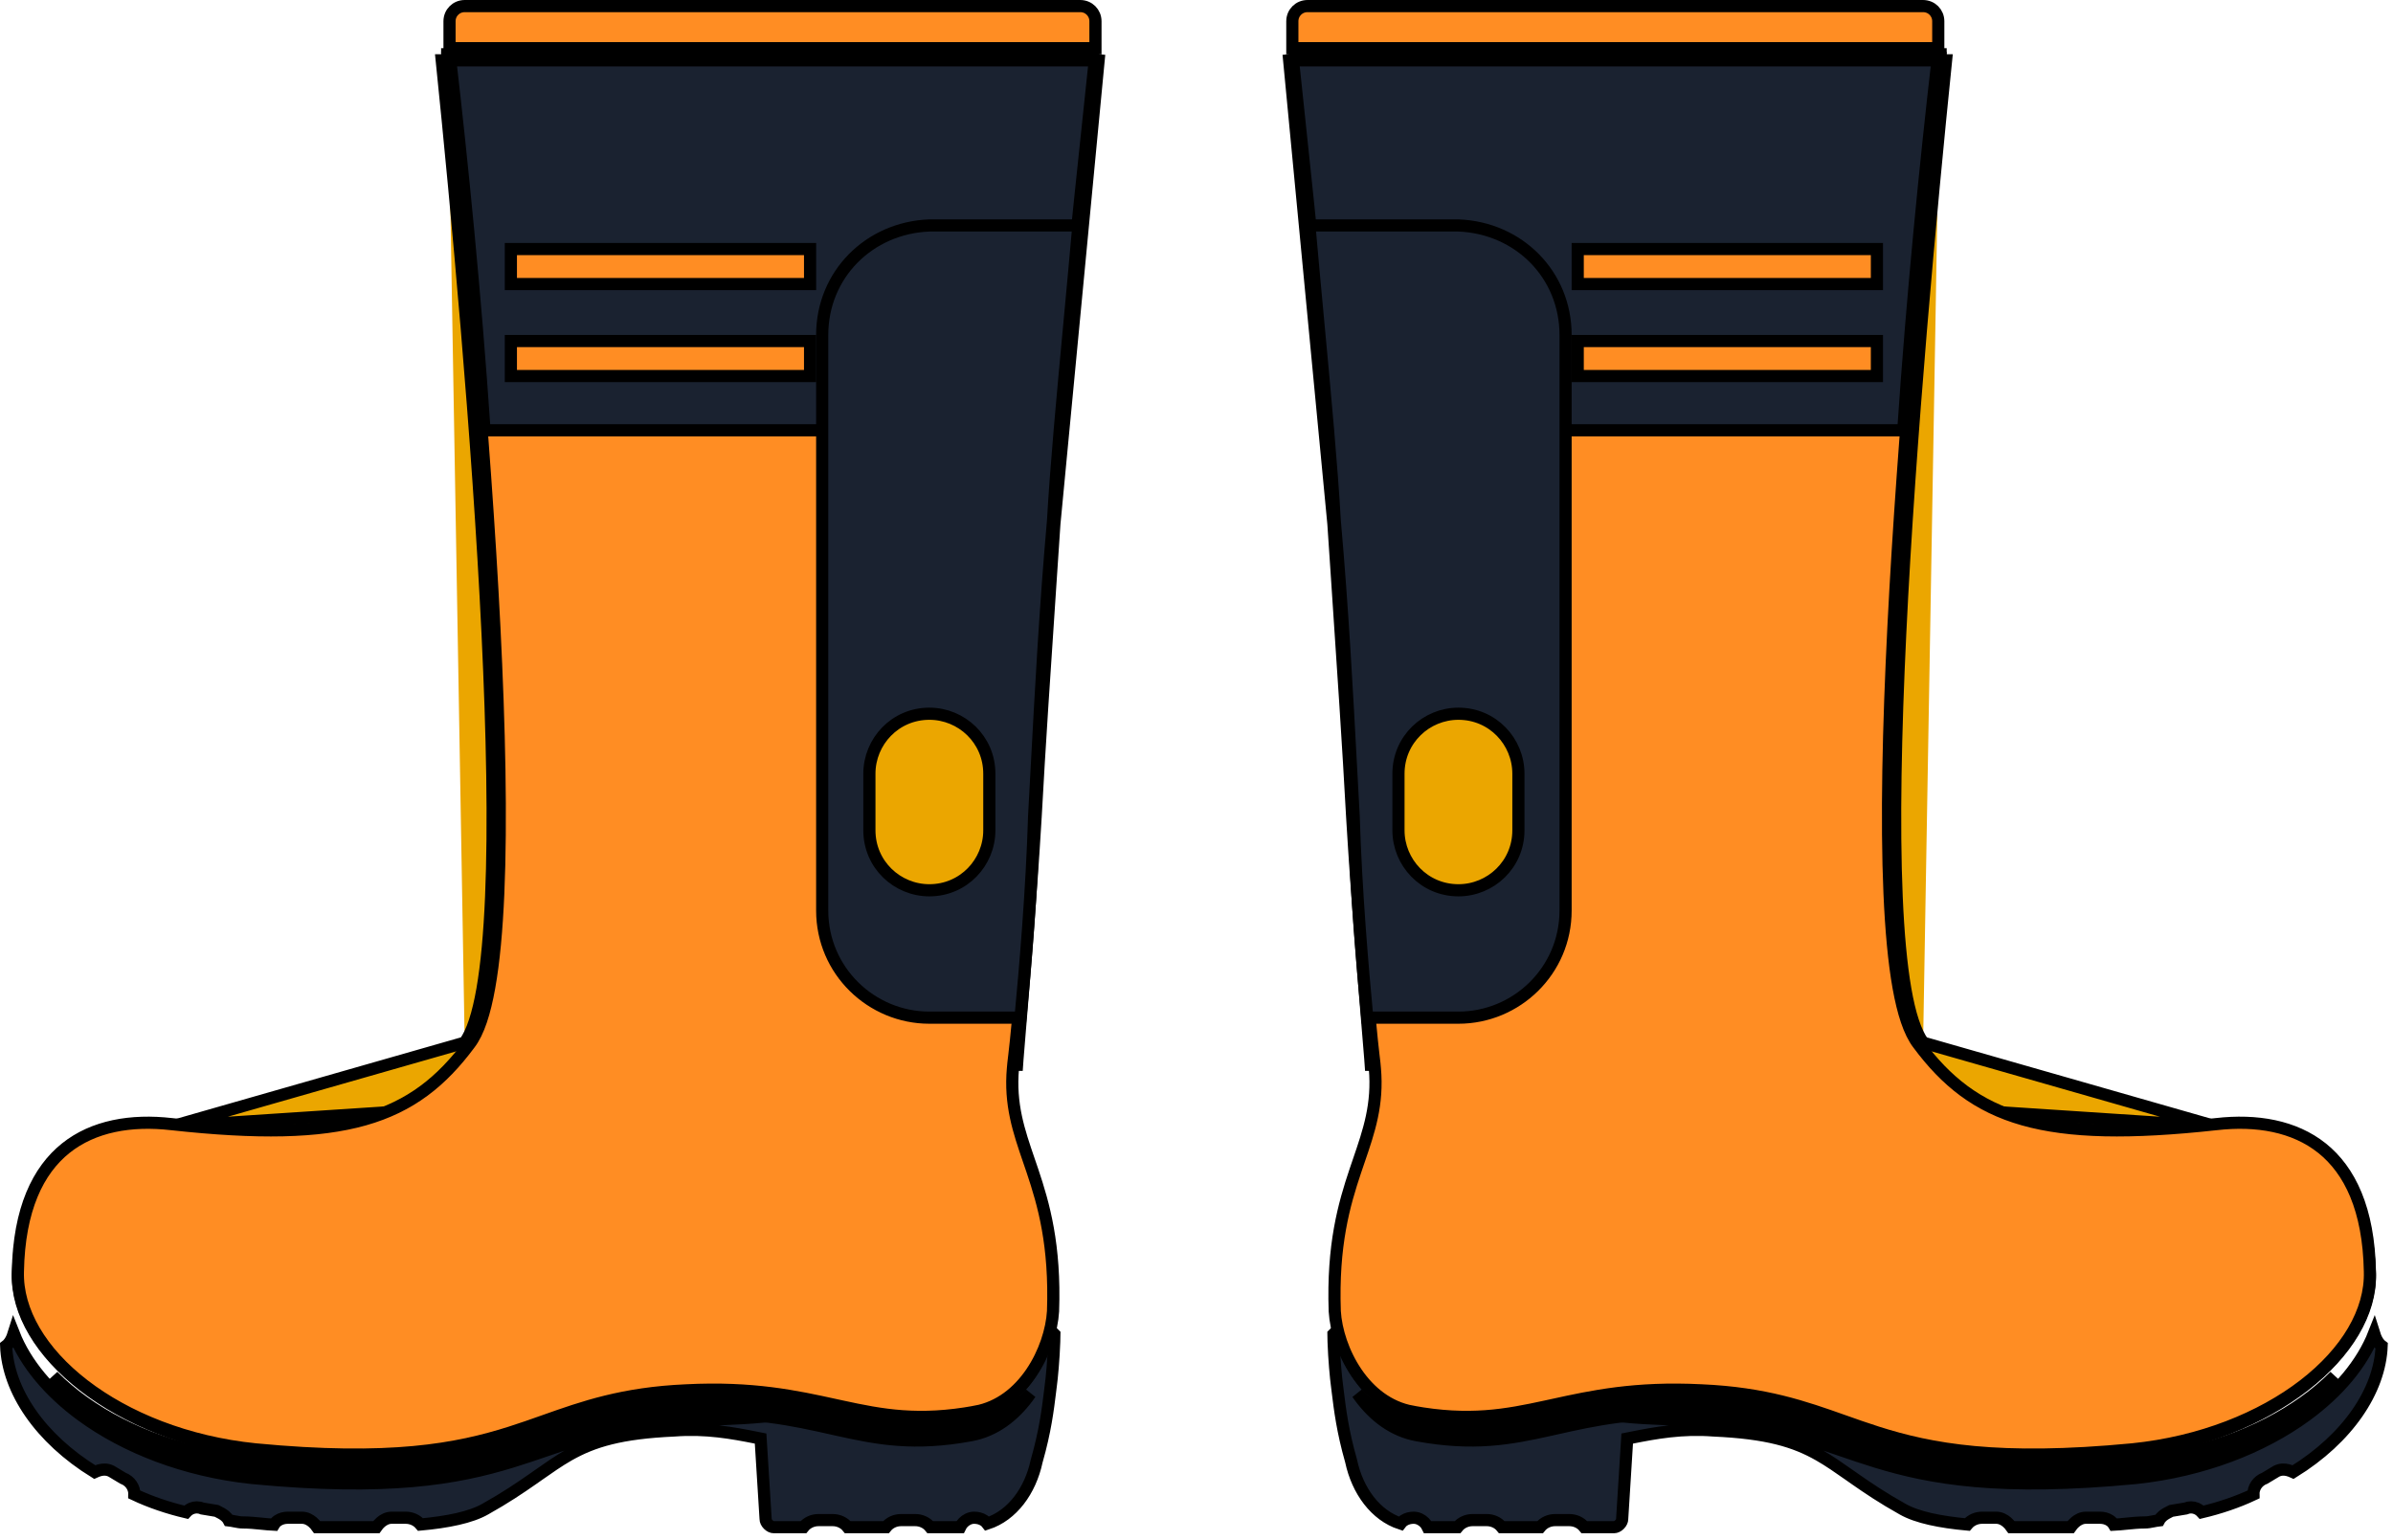 <svg width="160" height="103" viewBox="0 0 160 103" fill="none" xmlns="http://www.w3.org/2000/svg">
<path d="M142.815 98.828L142.82 98.828C147.301 98.348 151.273 96.787 154.195 94.651C156.341 93.082 157.942 91.184 158.737 89.159C158.762 89.239 158.789 89.317 158.819 89.391C158.9 89.59 159.029 89.836 159.241 89.996C159.128 92.994 156.976 96.179 153.322 98.434C153.213 98.384 153.093 98.336 152.969 98.305C152.745 98.249 152.482 98.242 152.215 98.375L152.201 98.382L152.188 98.39L151.434 98.843C150.935 99.03 150.654 99.486 150.669 99.933C149.593 100.441 148.408 100.838 147.21 101.121C147.113 101.015 146.996 100.927 146.86 100.869C146.63 100.771 146.372 100.767 146.127 100.87L145.233 101.019L145.173 101.029L145.118 101.057L145.1 101.066C144.956 101.138 144.761 101.235 144.606 101.364C144.513 101.442 144.422 101.54 144.357 101.664C144.213 101.681 144.084 101.706 143.968 101.73L143.959 101.731C143.76 101.771 143.599 101.802 143.407 101.802C142.993 101.802 142.582 101.844 142.194 101.882L142.184 101.883C141.892 101.913 141.612 101.94 141.338 101.953C141.27 101.838 141.176 101.744 141.07 101.674C140.87 101.54 140.629 101.487 140.411 101.487H139.465C139.173 101.487 138.925 101.629 138.747 101.782C138.632 101.88 138.531 101.996 138.446 102.118H138.442H138.433H138.425H138.417H138.408H138.4H138.391H138.383H138.374H138.366H138.358H138.349H138.341H138.332H138.324H138.315H138.307H138.298H138.29H138.281H138.273H138.264H138.256H138.248H138.239H138.231H138.222H138.214H138.205H138.197H138.188H138.18H138.171H138.163H138.154H138.146H138.137H138.128H138.12H138.111H138.103H138.094H138.086H138.077H138.069H138.06H138.052H138.043H138.035H138.026H138.017H138.009H138H137.992H137.983H137.975H137.966H137.958H137.949H137.94H137.932H137.923H137.915H137.906H137.897H137.889H137.88H137.872H137.863H137.854H137.846H137.837H137.829H137.82H137.811H137.803H137.794H137.786H137.777H137.768H137.76H137.751H137.742H137.734H137.725H137.717H137.708H137.699H137.691H137.682H137.673H137.665H137.656H137.647H137.639H137.63H137.621H137.613H137.604H137.596H137.587H137.578H137.57H137.561H137.552H137.544H137.535H137.526H137.517H137.509H137.5H137.491H137.483H137.474H137.465H137.457H137.448H137.439H137.431H137.422H137.413H137.405H137.396H137.387H137.378H137.37H137.361H137.352H137.344H137.335H137.326H137.317H137.309H137.3H137.291H137.283H137.274H137.265H137.256H137.248H137.239H137.23H137.222H137.213H137.204H137.195H137.187H137.178H137.169H137.16H137.152H137.143H137.134H137.126H137.117H137.108H137.099H137.091H137.082H137.073H137.064H137.056H137.047H137.038H137.029H137.021H137.012H137.003H136.994H136.986H136.977H136.968H136.959H136.951H136.942H136.933H136.924H136.915H136.907H136.898H136.889H136.88H136.872H136.863H136.854H136.845H136.837H136.828H136.819H136.81H136.802H136.793H136.784H136.775H136.766H136.758H136.749H136.74H136.731H136.723H136.714H136.705H136.696H136.688H136.679H136.67H136.661H136.652H136.644H136.635H136.626H136.617H136.609H136.6H136.591H136.582H136.573H136.565H136.556H136.547H136.538H136.53H136.521H136.512H136.503H136.494H136.486H136.477H136.468H136.459H136.451H136.442H136.433H136.424H136.415H136.407H136.398H136.389H136.38H136.372H136.363H136.354H136.345H136.336H136.328H136.319H136.31H136.301H136.293H136.284H136.275H136.266H136.257H136.249H136.24H136.231H136.222H136.214H136.205H136.196H136.187H136.178H136.17H136.161H136.152H136.143H136.135H136.126H136.117H136.108H136.1H136.091H136.082H136.073H136.064H136.056H136.047H136.038H136.029H136.021H136.012H136.003H135.994H135.986H135.977H135.968H135.959H135.951H135.942H135.933H135.924H135.916H135.907H135.898H135.889H135.881H135.872H135.863H135.854H135.846H135.837H135.828H135.819H135.811H135.802H135.793H135.784H135.776H135.767H135.758H135.749H135.741H135.732H135.723H135.715H135.706H135.697H135.688H135.68H135.671H135.662H135.654H135.645H135.636H135.627H135.619H135.61H135.601H135.593H135.584H135.575H135.566H135.558H135.549H135.54H135.532H135.523H135.514H135.506H135.497H135.488H135.479H135.471H135.462H135.453H135.445H135.436H135.427H135.419H135.41H135.401H135.393H135.384H135.375H135.367H135.358H135.349H135.341H135.332H135.323H135.315H135.306H135.297H135.289H135.28H135.271H135.263H135.254H135.245H135.237H135.228H135.22H135.211H135.202H135.194H135.185H135.176H135.168H135.159H135.151H135.142H135.133H135.125H135.116H135.107H135.099H135.09H135.082H135.073H135.064H135.056H135.047H135.039H135.03H135.022H135.013H135.004H134.996H134.987H134.979H134.97H134.961H134.953H134.944H134.936H134.927H134.919H134.91H134.902H134.893H134.884H134.876H134.867H134.859H134.85H134.842H134.833H134.825H134.816H134.808H134.799H134.791H134.782H134.774H134.765H134.757H134.748H134.74H134.731H134.723H134.714H134.706H134.697H134.689H134.68H134.672H134.663H134.655H134.646H134.638H134.629H134.621H134.612H134.604H134.596H134.587H134.579H134.57H134.562H134.553H134.545H134.536H134.528H134.52H134.511H134.503H134.494H134.49C134.405 101.996 134.304 101.88 134.19 101.782C134.011 101.629 133.763 101.487 133.472 101.487H132.525C132.164 101.487 131.788 101.635 131.532 101.941C129.742 101.777 128.183 101.468 127.207 100.91L127.204 100.908C125.88 100.168 124.887 99.496 124.027 98.896C123.896 98.804 123.767 98.714 123.641 98.625C122.942 98.135 122.304 97.687 121.627 97.301C119.998 96.373 118.157 95.812 114.571 95.652C112.464 95.49 110.684 95.816 109.104 96.132L108.797 96.193L108.778 96.505L108.462 101.553L108.462 101.565V101.578C108.462 101.683 108.405 101.821 108.285 101.941C108.165 102.062 108.026 102.118 107.922 102.118H105.934C105.679 101.798 105.294 101.645 104.925 101.645H103.979C103.61 101.645 103.226 101.798 102.97 102.118H102.56H100.414C100.159 101.798 99.774 101.645 99.406 101.645H98.459C98.09 101.645 97.706 101.798 97.451 102.118H95.46C95.403 101.997 95.325 101.89 95.238 101.803C95.062 101.628 94.806 101.487 94.516 101.487C94.298 101.487 94.057 101.54 93.857 101.674C93.776 101.728 93.701 101.796 93.641 101.877C91.968 101.33 90.765 99.688 90.34 97.707L90.338 97.694L90.334 97.681C89.768 95.7 89.589 94.24 89.442 93.039C89.428 92.922 89.414 92.807 89.4 92.695L89.4 92.695L89.399 92.688C89.323 92.153 89.205 90.867 89.166 89.715C89.161 89.544 89.156 89.378 89.155 89.219L89.284 89.09C89.392 88.982 89.552 88.928 89.854 88.977C90.166 89.027 90.547 89.174 91.003 89.372C91.107 89.417 91.215 89.465 91.325 89.514C91.681 89.672 92.066 89.843 92.45 89.983C92.957 90.167 93.501 90.313 94.043 90.313H94.45V89.906V89.591C94.45 89.486 94.506 89.348 94.627 89.228C94.747 89.107 94.885 89.051 94.99 89.051H106.029C106.177 89.051 106.449 89.018 106.73 88.984L106.747 88.981L106.777 88.978C107.074 88.942 107.415 88.9 107.74 88.872C108.082 88.843 108.382 88.831 108.588 88.85C108.594 88.85 108.601 88.851 108.607 88.852L108.305 94.3L108.283 94.689L108.67 94.727C109.471 94.807 110.31 94.847 111.176 94.887L111.292 94.892C112.125 94.93 112.986 94.969 113.881 95.043L113.889 95.044L113.897 95.044C117.998 95.225 120.482 96.077 123.093 96.971C123.853 97.232 124.623 97.496 125.447 97.748C129.113 98.87 133.702 99.7 142.815 98.828Z" fill="#1A2230" stroke="black" stroke-width="0.813"/>
<path d="M113.736 93.782L113.739 93.782C117.852 93.964 120.338 94.843 122.958 95.77C123.709 96.036 124.471 96.305 125.285 96.563C128.951 97.726 133.541 98.596 142.655 97.724C147.135 97.324 151.109 95.843 154.031 93.767C154.796 93.224 155.491 92.638 156.106 92.017C155.501 92.73 154.788 93.418 153.976 94.063C151.143 96.319 147.157 98.026 142.578 98.492C133.557 99.355 129.079 98.49 125.53 97.365C124.751 97.118 124.011 96.856 123.272 96.594C120.634 95.66 118.019 94.735 113.776 94.547C109.401 94.321 106.584 94.952 104.042 95.521C103.892 95.555 103.743 95.588 103.594 95.621C100.954 96.208 98.532 96.668 94.747 95.973L94.746 95.973C93.141 95.681 91.882 94.694 90.938 93.429C90.877 93.347 90.817 93.263 90.758 93.179C91.666 94.168 92.844 94.934 94.285 95.196C98.227 95.92 100.813 95.434 103.552 94.838C103.698 94.806 103.843 94.775 103.99 94.743C106.583 94.175 109.388 93.561 113.736 93.782Z" fill="#D46B0B" stroke="black" stroke-width="0.813"/>
<path d="M148.184 75.326L148.182 75.326C142.334 75.958 138.287 75.887 135.232 75.017C132.15 74.139 130.109 72.458 128.255 69.959M148.184 75.326L128.582 69.717M148.184 75.326C150.886 75.017 153.363 75.412 155.198 76.876C157.026 78.335 158.301 80.922 158.456 85.188C158.529 87.766 156.903 90.455 154.059 92.66C151.226 94.858 147.237 96.528 142.732 97.073C133.714 97.935 129.236 97.07 125.688 95.946C124.909 95.699 124.168 95.437 123.429 95.175C120.791 94.241 118.177 93.315 113.934 93.128C109.569 92.902 106.685 93.529 104.074 94.097C103.914 94.132 103.755 94.167 103.597 94.201C100.875 94.788 98.374 95.249 94.589 94.553L94.588 94.553C92.984 94.261 91.729 93.275 90.848 92.001C89.967 90.726 89.478 89.186 89.402 87.841C89.325 83.49 90.1 80.779 90.841 78.498C90.905 78.302 90.968 78.109 91.031 77.918C91.702 75.878 92.304 74.05 92.083 71.588M148.184 75.326L91.677 71.609M128.255 69.959L128.582 69.717M128.255 69.959C128.255 69.959 128.255 69.959 128.255 69.959L128.582 69.717M128.255 69.959C127.681 69.185 127.277 67.864 126.987 66.183C126.694 64.482 126.506 62.348 126.403 59.895C126.198 54.987 126.332 48.763 126.657 42.094C127.299 28.952 128.687 14.052 129.708 4.034M128.582 69.717C124.509 64.233 128.06 24.203 130.117 4.034H129.708M129.708 4.034C129.722 3.898 129.736 3.762 129.75 3.628L130.159 3.628L86.566 3.628C86.582 3.762 86.598 3.898 86.613 4.034M129.708 4.034H86.613M86.613 4.034H86.204C86.188 3.898 86.172 3.762 86.157 3.628L89.153 35.016C89.24 36.321 89.327 37.616 89.413 38.896C89.795 44.576 90.158 49.969 90.415 54.732M86.613 4.034C87.705 13.475 88.938 26.598 89.559 34.986L89.559 34.989C89.646 36.294 89.733 37.588 89.819 38.867C90.201 44.547 90.563 49.944 90.821 54.709M90.821 54.709C90.821 54.709 90.821 54.708 90.821 54.708L90.415 54.732M90.821 54.709C90.821 54.709 90.821 54.71 90.821 54.71L90.415 54.732M90.821 54.709C91.057 58.648 91.372 62.745 91.629 65.918C91.722 67.07 91.807 68.1 91.878 68.957C91.904 69.28 91.929 69.578 91.951 69.848C92.028 70.777 92.079 71.411 92.083 71.588M90.415 54.732C90.737 60.108 91.207 65.776 91.472 68.991C91.597 70.492 91.677 71.459 91.677 71.609M91.677 71.609L92.082 71.573C92.082 71.578 92.083 71.583 92.083 71.588M91.677 71.609H92.083C92.083 71.603 92.083 71.596 92.083 71.588" fill="#EBA600" stroke="black" stroke-width="0.813"/>
<path d="M94.431 94.396L94.431 94.395C92.831 94.105 91.576 93.084 90.692 91.787C89.808 90.488 89.32 88.944 89.244 87.679C89.089 83.251 89.864 80.543 90.623 78.285C90.701 78.053 90.779 77.825 90.856 77.6C91.532 75.628 92.142 73.85 91.925 71.428C91.923 71.357 91.91 71.241 91.896 71.115C91.886 71.029 91.874 70.925 91.86 70.805C91.849 70.711 91.837 70.609 91.824 70.498C91.766 69.987 91.687 69.281 91.609 68.418L91.608 68.416C91.293 65.106 90.821 59.754 90.664 54.562L90.664 54.562L90.663 54.552C90.607 53.531 90.55 52.469 90.491 51.373C90.224 46.375 89.919 40.654 89.401 34.829C89.188 31.098 88.759 26.503 88.309 21.683C88.092 19.361 87.871 16.988 87.666 14.634L87.666 14.634L87.665 14.62C87.27 11.332 86.985 8.154 86.718 5.172C86.679 4.736 86.641 4.304 86.602 3.877H129.708C128.686 13.893 127.259 28.794 126.598 41.936C126.263 48.604 126.124 54.83 126.337 59.738C126.443 62.191 126.638 64.326 126.942 66.027C127.243 67.707 127.661 69.03 128.257 69.804C130.112 72.304 132.193 73.983 135.292 74.859C138.366 75.729 142.412 75.8 148.182 75.168L148.184 75.168C150.881 74.86 153.4 75.291 155.257 76.777C157.105 78.256 158.378 80.844 158.456 85.024L158.456 85.028C158.53 87.689 156.901 90.417 154.041 92.62C151.189 94.817 147.163 96.448 142.579 96.915C133.557 97.778 129.079 96.913 125.53 95.788C124.751 95.541 124.011 95.279 123.272 95.017C120.634 94.083 118.019 93.157 113.776 92.97C109.319 92.743 106.425 93.377 103.821 93.947C103.673 93.979 103.526 94.011 103.379 94.043C100.678 94.631 98.217 95.091 94.431 94.396Z" fill="#FF8D23" stroke="black" stroke-width="0.813"/>
<path d="M86.451 4.034H129.546C128.778 10.687 127.873 19.641 127.256 28.773H88.899C88.388 22.351 87.587 14.782 86.889 8.19C86.737 6.751 86.59 5.358 86.451 4.034Z" fill="#1A2230" stroke="black" stroke-width="0.813"/>
<path d="M129.596 1.42V3.221H86.408V1.42C86.408 0.855 86.856 0.407 87.42 0.407H128.583C129.147 0.407 129.596 0.855 129.596 1.42Z" fill="#FF8D23" stroke="black" stroke-width="0.813"/>
<path d="M90.508 54.562L90.508 54.562L90.507 54.552C90.451 53.531 90.394 52.469 90.335 51.372C90.068 46.375 89.763 40.654 89.245 34.828C89.032 31.098 88.603 26.502 88.153 21.683C87.95 19.506 87.742 17.284 87.549 15.075H97.506C101.551 15.229 104.677 18.368 104.677 22.398V60.884C104.677 64.912 101.395 68.048 97.514 68.048H91.418C91.103 64.718 90.659 59.565 90.508 54.562Z" fill="#1A2230" stroke="black" stroke-width="0.813"/>
<path d="M101.523 55.521C101.523 57.811 99.664 59.531 97.513 59.531C95.224 59.531 93.504 57.672 93.504 55.521V51.735C93.504 49.446 95.363 47.725 97.513 47.725C99.803 47.725 101.523 49.584 101.523 51.735V55.521Z" fill="#EBA600" stroke="black" stroke-width="0.813"/>
<path d="M105.489 25.145V22.804H125.494V25.145H105.489Z" fill="#FF8D23" stroke="black" stroke-width="0.813"/>
<path d="M105.489 18.994V16.653H125.494V18.994H105.489Z" fill="#FF8D23" stroke="black" stroke-width="0.813"/>
<path d="M16.837 98.828L16.832 98.828C12.351 98.348 8.379 96.787 5.457 94.651C3.311 93.082 1.71 91.184 0.915 89.159C0.89 89.239 0.863 89.317 0.833 89.391C0.752 89.59 0.623 89.836 0.411 89.996C0.524 92.994 2.676 96.179 6.33 98.434C6.439 98.384 6.559 98.336 6.683 98.305C6.907 98.249 7.169 98.242 7.437 98.375L7.451 98.382L7.464 98.39L8.218 98.843C8.717 99.03 8.998 99.486 8.983 99.933C10.059 100.441 11.244 100.838 12.442 101.121C12.539 101.015 12.656 100.927 12.792 100.869C13.022 100.771 13.28 100.767 13.525 100.87L14.419 101.019L14.479 101.029L14.534 101.057L14.552 101.066C14.696 101.138 14.891 101.235 15.046 101.364C15.139 101.442 15.229 101.54 15.294 101.664C15.439 101.681 15.568 101.706 15.684 101.73L15.693 101.731C15.892 101.771 16.053 101.802 16.244 101.802C16.659 101.802 17.07 101.844 17.458 101.882L17.468 101.883C17.76 101.913 18.04 101.94 18.314 101.953C18.382 101.838 18.476 101.744 18.582 101.674C18.782 101.54 19.023 101.487 19.241 101.487H20.187C20.479 101.487 20.727 101.629 20.905 101.782C21.02 101.88 21.121 101.996 21.206 102.118H21.21H21.218H21.227H21.235H21.244H21.252H21.261H21.269H21.277H21.286H21.294H21.303H21.311H21.32H21.328H21.337H21.345H21.354H21.362H21.37H21.379H21.387H21.396H21.404H21.413H21.421H21.43H21.438H21.447H21.455H21.464H21.472H21.481H21.489H21.498H21.506H21.515H21.523H21.532H21.54H21.549H21.558H21.566H21.575H21.583H21.592H21.6H21.609H21.617H21.626H21.634H21.643H21.651H21.66H21.669H21.677H21.686H21.694H21.703H21.712H21.72H21.729H21.737H21.746H21.754H21.763H21.772H21.78H21.789H21.797H21.806H21.815H21.823H21.832H21.84H21.849H21.858H21.866H21.875H21.884H21.892H21.901H21.909H21.918H21.927H21.935H21.944H21.953H21.961H21.97H21.979H21.987H21.996H22.004H22.013H22.022H22.03H22.039H22.048H22.056H22.065H22.074H22.082H22.091H22.1H22.108H22.117H22.126H22.134H22.143H22.152H22.16H22.169H22.178H22.186H22.195H22.204H22.212H22.221H22.23H22.239H22.247H22.256H22.265H22.273H22.282H22.291H22.299H22.308H22.317H22.326H22.334H22.343H22.352H22.36H22.369H22.378H22.387H22.395H22.404H22.413H22.422H22.43H22.439H22.448H22.456H22.465H22.474H22.483H22.491H22.5H22.509H22.518H22.526H22.535H22.544H22.553H22.561H22.57H22.579H22.587H22.596H22.605H22.614H22.622H22.631H22.64H22.649H22.657H22.666H22.675H22.684H22.693H22.701H22.71H22.719H22.728H22.736H22.745H22.754H22.763H22.771H22.78H22.789H22.798H22.806H22.815H22.824H22.833H22.841H22.85H22.859H22.868H22.877H22.885H22.894H22.903H22.912H22.921H22.929H22.938H22.947H22.956H22.964H22.973H22.982H22.991H22.999H23.008H23.017H23.026H23.035H23.043H23.052H23.061H23.07H23.078H23.087H23.096H23.105H23.113H23.122H23.131H23.14H23.149H23.157H23.166H23.175H23.184H23.193H23.201H23.21H23.219H23.228H23.236H23.245H23.254H23.263H23.272H23.28H23.289H23.298H23.307H23.316H23.324H23.333H23.342H23.351H23.359H23.368H23.377H23.386H23.394H23.403H23.412H23.421H23.43H23.438H23.447H23.456H23.465H23.473H23.482H23.491H23.5H23.509H23.517H23.526H23.535H23.544H23.552H23.561H23.57H23.579H23.587H23.596H23.605H23.614H23.622H23.631H23.64H23.649H23.657H23.666H23.675H23.684H23.692H23.701H23.71H23.719H23.727H23.736H23.745H23.754H23.762H23.771H23.78H23.789H23.797H23.806H23.815H23.824H23.832H23.841H23.85H23.859H23.867H23.876H23.885H23.894H23.902H23.911H23.92H23.928H23.937H23.946H23.955H23.963H23.972H23.981H23.99H23.998H24.007H24.016H24.024H24.033H24.042H24.051H24.059H24.068H24.077H24.085H24.094H24.103H24.111H24.12H24.129H24.138H24.146H24.155H24.164H24.172H24.181H24.19H24.198H24.207H24.216H24.224H24.233H24.242H24.25H24.259H24.268H24.277H24.285H24.294H24.303H24.311H24.32H24.328H24.337H24.346H24.355H24.363H24.372H24.381H24.389H24.398H24.406H24.415H24.424H24.432H24.441H24.45H24.458H24.467H24.475H24.484H24.493H24.501H24.51H24.518H24.527H24.536H24.544H24.553H24.562H24.57H24.579H24.587H24.596H24.605H24.613H24.622H24.63H24.639H24.648H24.656H24.665H24.673H24.682H24.69H24.699H24.707H24.716H24.725H24.733H24.742H24.75H24.759H24.767H24.776H24.785H24.793H24.802H24.81H24.819H24.827H24.836H24.844H24.853H24.861H24.87H24.878H24.887H24.895H24.904H24.912H24.921H24.929H24.938H24.946H24.955H24.963H24.972H24.98H24.989H24.997H25.006H25.014H25.023H25.031H25.039H25.048H25.056H25.065H25.073H25.082H25.09H25.099H25.107H25.115H25.124H25.132H25.141H25.149H25.157H25.162C25.246 101.996 25.348 101.88 25.462 101.782C25.64 101.629 25.889 101.487 26.18 101.487H27.127C27.488 101.487 27.864 101.635 28.119 101.941C29.91 101.777 31.468 101.468 32.445 100.91L32.448 100.908C33.772 100.168 34.765 99.496 35.625 98.896C35.756 98.804 35.885 98.714 36.011 98.625C36.71 98.135 37.348 97.687 38.024 97.301C39.654 96.373 41.495 95.812 45.081 95.652C47.188 95.49 48.968 95.816 50.548 96.132L50.855 96.193L50.874 96.505L51.189 101.553L51.19 101.565V101.578C51.19 101.683 51.246 101.821 51.367 101.941C51.487 102.062 51.626 102.118 51.73 102.118H53.718C53.973 101.798 54.358 101.645 54.726 101.645H55.673C56.042 101.645 56.426 101.798 56.681 102.118H57.092H59.238C59.493 101.798 59.877 101.645 60.246 101.645H61.193C61.562 101.645 61.946 101.798 62.201 102.118H64.192C64.249 101.997 64.327 101.89 64.414 101.803C64.59 101.628 64.845 101.487 65.135 101.487C65.353 101.487 65.595 101.54 65.795 101.674C65.876 101.728 65.95 101.796 66.011 101.877C67.684 101.33 68.887 99.688 69.311 97.707L69.314 97.694L69.318 97.681C69.884 95.7 70.063 94.24 70.21 93.039C70.224 92.922 70.238 92.807 70.252 92.695L70.252 92.695L70.253 92.688C70.329 92.153 70.447 90.867 70.486 89.715C70.491 89.544 70.495 89.378 70.497 89.219L70.368 89.09C70.26 88.982 70.1 88.928 69.798 88.977C69.486 89.027 69.105 89.174 68.649 89.372C68.545 89.417 68.437 89.465 68.327 89.514C67.971 89.672 67.586 89.843 67.201 89.983C66.695 90.167 66.151 90.313 65.609 90.313H65.202V89.906V89.591C65.202 89.486 65.146 89.348 65.025 89.228C64.905 89.107 64.767 89.051 64.662 89.051H53.622C53.475 89.051 53.203 89.018 52.922 88.984L52.905 88.981L52.875 88.978C52.577 88.942 52.237 88.9 51.912 88.872C51.57 88.843 51.27 88.831 51.064 88.85C51.058 88.85 51.051 88.851 51.045 88.852L51.347 94.3L51.369 94.689L50.982 94.727C50.181 94.807 49.342 94.847 48.476 94.887L48.359 94.892C47.526 94.93 46.666 94.969 45.77 95.043L45.763 95.044L45.755 95.044C41.654 95.225 39.169 96.077 36.559 96.971C35.799 97.232 35.029 97.496 34.205 97.748C30.539 98.87 25.95 99.7 16.837 98.828Z" fill="#1A2230" stroke="black" stroke-width="0.813"/>
<path d="M45.916 93.782L45.913 93.782C41.8 93.964 39.314 94.843 36.694 95.77C35.943 96.036 35.181 96.305 34.367 96.563C30.701 97.726 26.111 98.596 16.996 97.724C12.517 97.324 8.543 95.843 5.62 93.767C4.856 93.224 4.161 92.638 3.546 92.017C4.151 92.73 4.864 93.418 5.675 94.063C8.509 96.319 12.495 98.026 17.074 98.492C26.095 99.355 30.573 98.49 34.121 97.365C34.9 97.118 35.641 96.856 36.38 96.594C39.018 95.66 41.633 94.735 45.876 94.547C50.251 94.321 53.067 94.952 55.61 95.521C55.76 95.555 55.909 95.588 56.057 95.621C58.698 96.208 61.12 96.668 64.905 95.973L64.906 95.973C66.511 95.681 67.769 94.694 68.714 93.429C68.775 93.347 68.835 93.263 68.893 93.179C67.986 94.168 66.808 94.934 65.367 95.196C61.425 95.92 58.839 95.434 56.1 94.838C55.954 94.806 55.809 94.775 55.662 94.743C53.069 94.175 50.264 93.561 45.916 93.782Z" fill="#D46B0B" stroke="black" stroke-width="0.813"/>
<path d="M11.468 75.326L11.47 75.326C17.318 75.958 21.365 75.887 24.42 75.017C27.502 74.139 29.543 72.458 31.397 69.959M11.468 75.326L31.07 69.717M11.468 75.326C8.766 75.017 6.288 75.412 4.454 76.876C2.626 78.335 1.351 80.922 1.196 85.188C1.123 87.766 2.749 90.455 5.593 92.66C8.426 94.858 12.415 96.528 16.92 97.073C25.938 97.935 30.416 97.07 33.964 95.946C34.743 95.699 35.484 95.437 36.223 95.175C38.86 94.241 41.475 93.315 45.718 93.128C50.083 92.902 52.967 93.529 55.578 94.097C55.738 94.132 55.897 94.167 56.055 94.201C58.777 94.788 61.277 95.249 65.063 94.553L65.064 94.553C66.668 94.261 67.923 93.275 68.804 92.001C69.685 90.726 70.174 89.186 70.25 87.841C70.326 83.49 69.552 80.779 68.811 78.498C68.747 78.302 68.684 78.109 68.621 77.918C67.95 75.878 67.348 74.05 67.569 71.588M11.468 75.326L67.975 71.609M31.397 69.959L31.07 69.717M31.397 69.959C31.397 69.959 31.397 69.959 31.397 69.959L31.07 69.717M31.397 69.959C31.971 69.185 32.375 67.864 32.665 66.183C32.958 64.482 33.146 62.348 33.248 59.895C33.454 54.987 33.32 48.763 32.995 42.094C32.353 28.952 30.965 14.052 29.944 4.034M31.07 69.717C35.143 64.233 31.592 24.203 29.535 4.034H29.944M29.944 4.034C29.93 3.898 29.916 3.762 29.902 3.628L29.493 3.628L73.086 3.628C73.07 3.762 73.054 3.898 73.038 4.034M29.944 4.034H73.038M73.038 4.034H73.448C73.464 3.898 73.479 3.762 73.495 3.628L70.499 35.016C70.412 36.321 70.325 37.616 70.239 38.896C69.857 44.576 69.494 49.969 69.237 54.732M73.038 4.034C71.947 13.475 70.714 26.598 70.093 34.986L70.093 34.989C70.006 36.294 69.919 37.588 69.833 38.867C69.451 44.547 69.088 49.944 68.831 54.709M68.831 54.709C68.831 54.709 68.831 54.708 68.831 54.708L69.237 54.732M68.831 54.709C68.831 54.709 68.831 54.71 68.831 54.71L69.237 54.732M68.831 54.709C68.595 58.648 68.279 62.745 68.023 65.918C67.93 67.07 67.845 68.1 67.774 68.957C67.747 69.28 67.723 69.578 67.701 69.848C67.624 70.777 67.573 71.411 67.569 71.588M69.237 54.732C68.914 60.108 68.445 65.776 68.179 68.991C68.055 70.492 67.975 71.459 67.975 71.609M67.975 71.609L67.57 71.573C67.57 71.578 67.569 71.583 67.569 71.588M67.975 71.609H67.569C67.569 71.603 67.569 71.596 67.569 71.588" fill="#EBA600" stroke="black" stroke-width="0.813"/>
<path d="M65.221 94.396L65.221 94.395C66.821 94.105 68.076 93.084 68.96 91.787C69.844 90.488 70.332 88.944 70.408 87.679C70.562 83.251 69.788 80.543 69.029 78.285C68.951 78.053 68.873 77.825 68.795 77.6C68.119 75.628 67.51 73.85 67.727 71.428C67.729 71.357 67.742 71.241 67.756 71.115C67.766 71.029 67.778 70.925 67.792 70.805C67.803 70.711 67.815 70.609 67.828 70.498C67.886 69.987 67.965 69.281 68.043 68.418L68.043 68.416C68.359 65.106 68.831 59.754 68.988 54.562L68.988 54.562L68.989 54.552C69.045 53.531 69.102 52.469 69.16 51.373C69.427 46.375 69.733 40.654 70.251 34.829C70.464 31.098 70.893 26.503 71.343 21.683C71.56 19.361 71.781 16.988 71.986 14.634L71.986 14.634L71.987 14.62C72.382 11.332 72.666 8.154 72.934 5.172C72.973 4.736 73.011 4.304 73.05 3.877H29.944C30.966 13.893 32.393 28.794 33.054 41.936C33.389 48.604 33.528 54.83 33.315 59.738C33.209 62.191 33.014 64.326 32.709 66.027C32.409 67.707 31.991 69.03 31.395 69.804C29.54 72.304 27.459 73.983 24.36 74.859C21.286 75.729 17.239 75.8 11.47 75.168L11.468 75.168C8.77 74.86 6.252 75.291 4.395 76.777C2.547 78.256 1.273 80.844 1.196 85.024L1.196 85.028C1.122 87.689 2.751 90.417 5.611 92.62C8.463 94.817 12.489 96.448 17.073 96.915C26.095 97.778 30.573 96.913 34.121 95.788C34.9 95.541 35.641 95.279 36.38 95.017C39.018 94.083 41.633 93.157 45.876 92.97C50.333 92.743 53.227 93.377 55.831 93.947C55.979 93.979 56.126 94.011 56.273 94.043C58.974 94.631 61.435 95.091 65.221 94.396Z" fill="#FF8D23" stroke="black" stroke-width="0.813"/>
<path d="M73.2 4.034H30.106C30.874 10.687 31.779 19.641 32.396 28.773H70.752C71.264 22.351 72.065 14.782 72.762 8.19C72.915 6.751 73.062 5.358 73.2 4.034Z" fill="#1A2230" stroke="black" stroke-width="0.813"/>
<path d="M30.056 1.42V3.221H73.244V1.42C73.244 0.855 72.795 0.407 72.231 0.407H31.068C30.504 0.407 30.056 0.855 30.056 1.42Z" fill="#FF8D23" stroke="black" stroke-width="0.813"/>
<path d="M69.144 54.562L69.144 54.562L69.144 54.552C69.201 53.531 69.258 52.469 69.317 51.372C69.584 46.375 69.889 40.654 70.407 34.828C70.62 31.098 71.049 26.502 71.499 21.683C71.702 19.506 71.91 17.284 72.103 15.075H62.146C58.101 15.229 54.974 18.368 54.974 22.398V60.884C54.974 64.912 58.257 68.048 62.138 68.048H68.234C68.549 64.718 68.993 59.565 69.144 54.562Z" fill="#1A2230" stroke="black" stroke-width="0.813"/>
<path d="M58.129 55.521C58.129 57.811 59.988 59.531 62.139 59.531C64.428 59.531 66.148 57.672 66.148 55.521V51.735C66.148 49.446 64.289 47.725 62.139 47.725C59.849 47.725 58.129 49.584 58.129 51.735V55.521Z" fill="#EBA600" stroke="black" stroke-width="0.813"/>
<path d="M54.163 25.145V22.804H34.158V25.145H54.163Z" fill="#FF8D23" stroke="black" stroke-width="0.813"/>
<path d="M54.163 18.994V16.653H34.158V18.994H54.163Z" fill="#FF8D23" stroke="black" stroke-width="0.813"/>
</svg>
